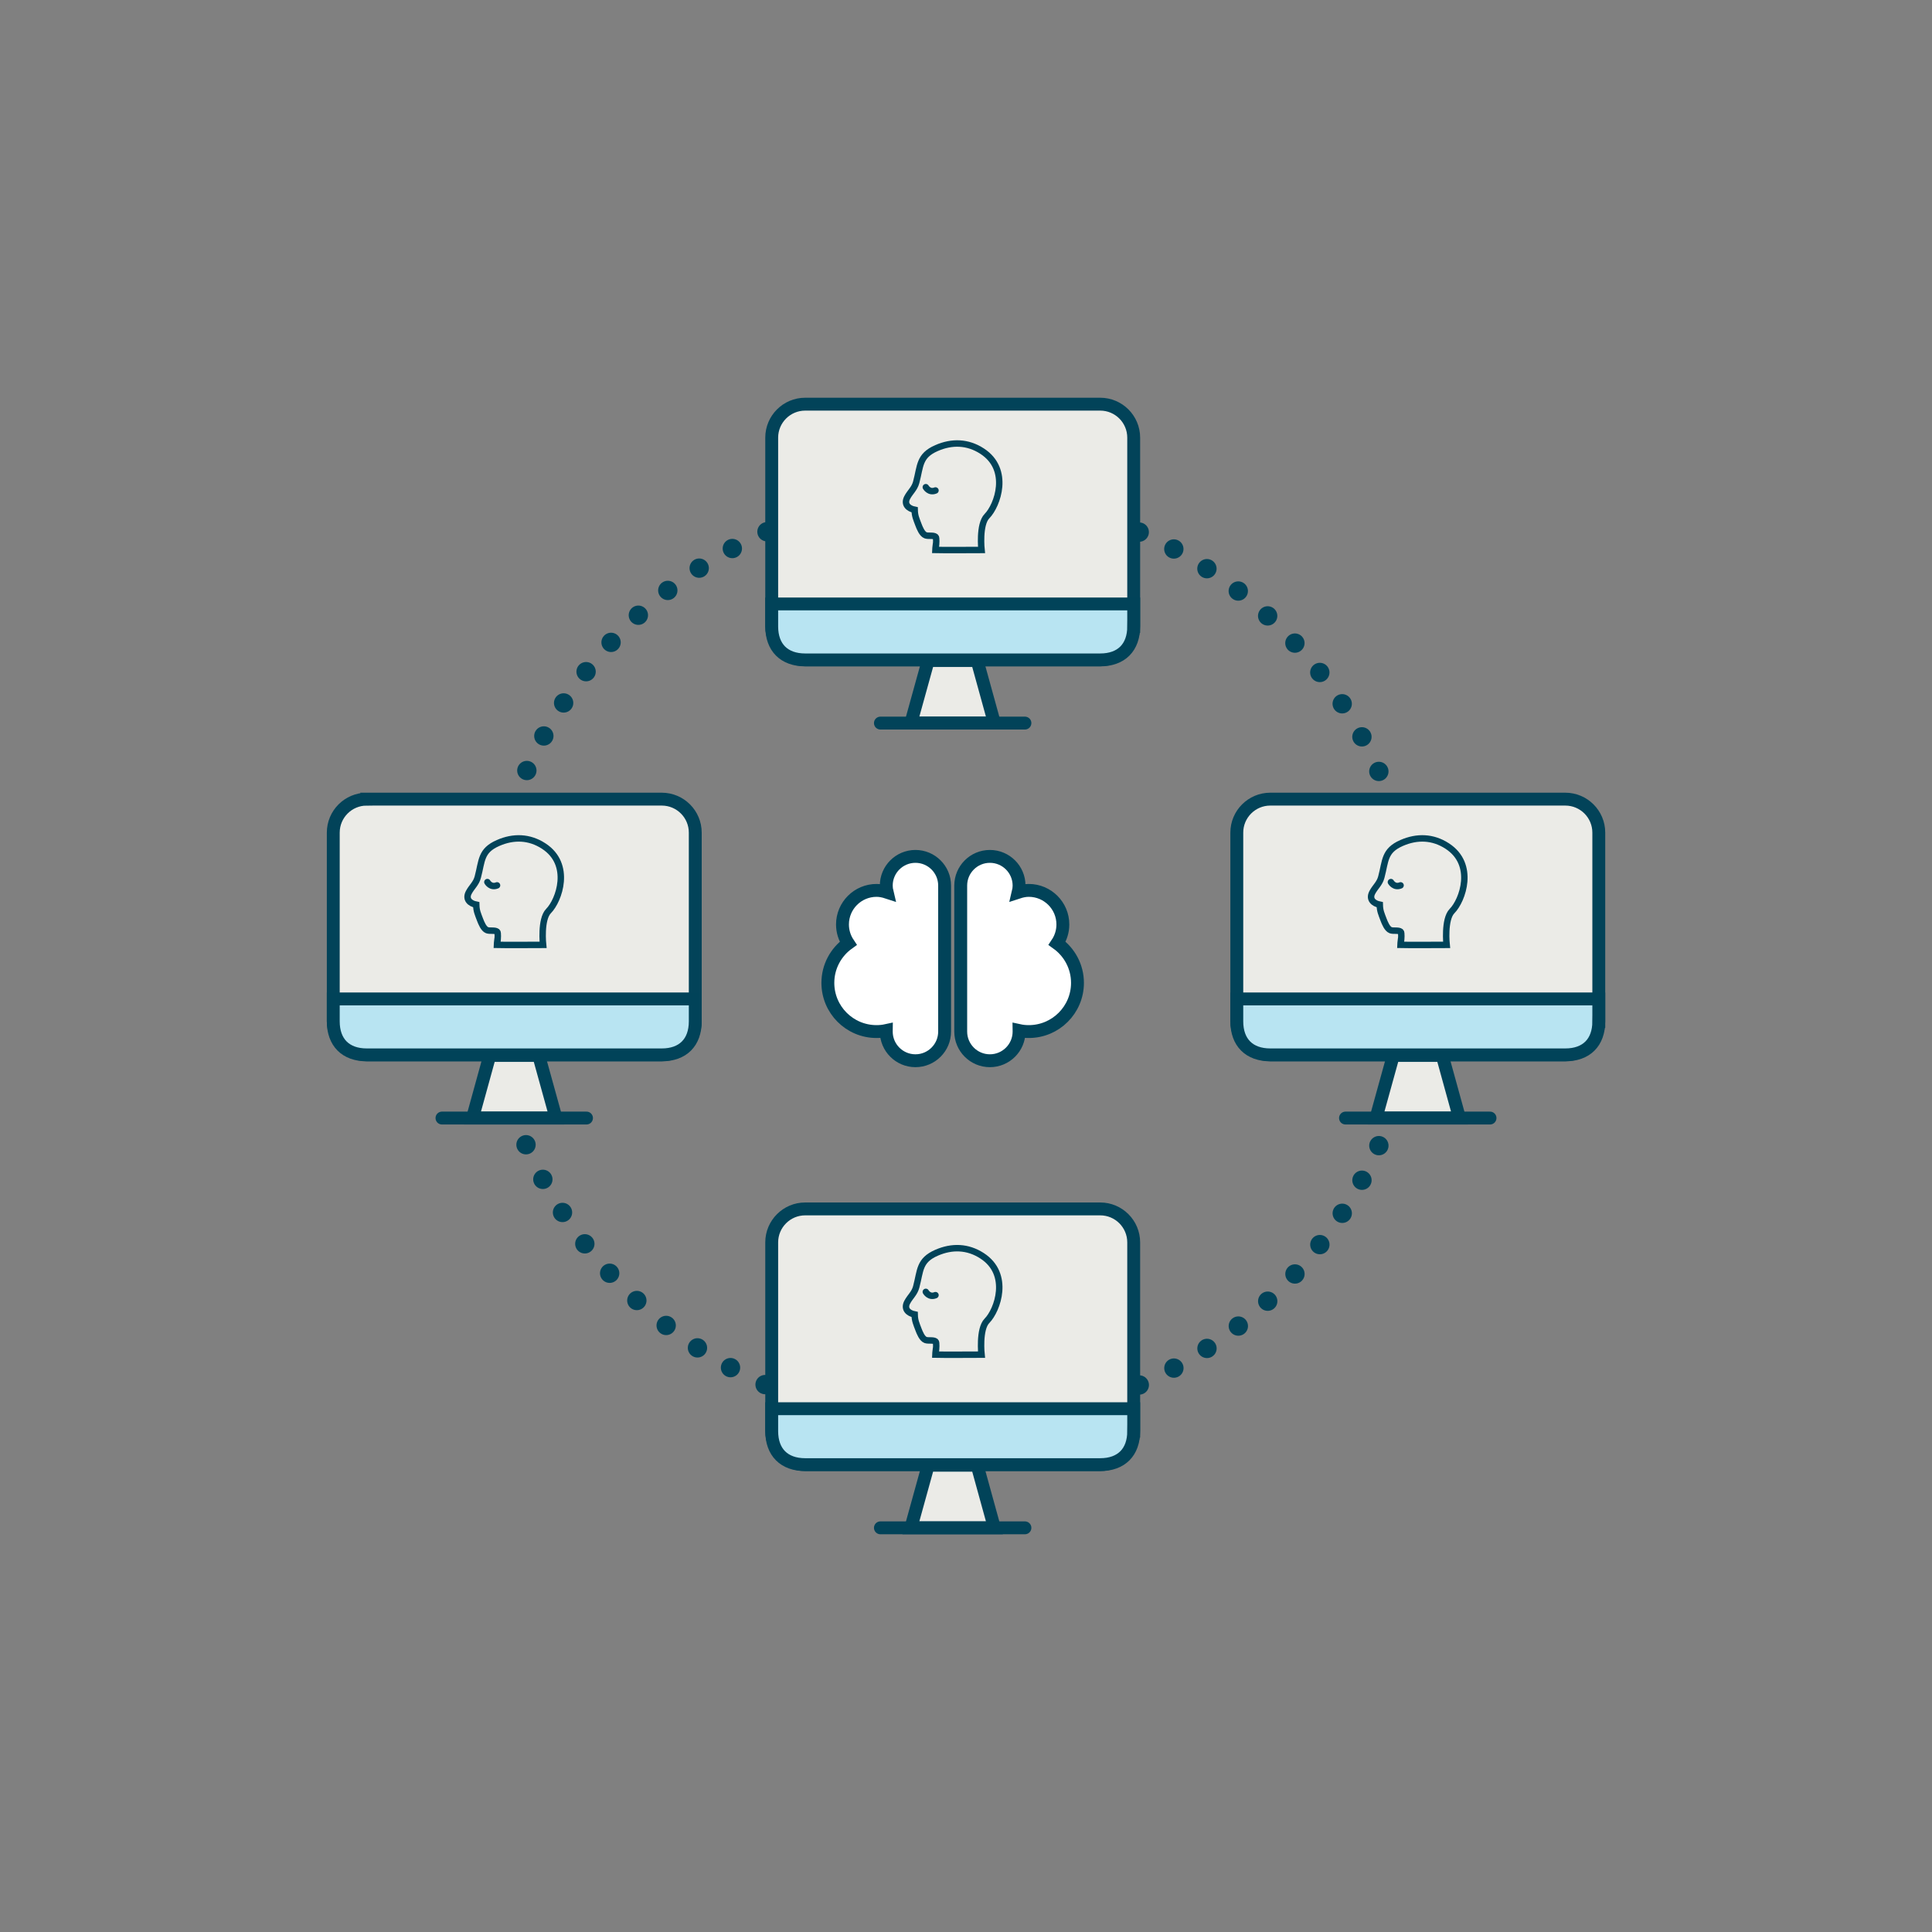 <?xml version="1.0" encoding="UTF-8"?>
<svg id="Layer_1" data-name="Layer 1" xmlns="http://www.w3.org/2000/svg" viewBox="0 0 300 300">
  <rect x="0" y="0" width="300" height="300" fill="#808080" stroke="none"/>
  <defs>
    <style>
      .cls-1, .cls-2, .cls-3, .cls-4, .cls-5, .cls-6, .cls-7, .cls-8 {
        stroke-miterlimit: 10;
      }

      .cls-1, .cls-2, .cls-4, .cls-5, .cls-7, .cls-8 {
        stroke-linecap: round;
      }

      .cls-1, .cls-3, .cls-6, .cls-7 {
        fill: #ebebe7;
      }

      .cls-1, .cls-4, .cls-5, .cls-6, .cls-7 {
        stroke: #014359;
      }

      .cls-1, .cls-5, .cls-6, .cls-7 {
        fill-rule: evenodd;
      }

      .cls-2 {
        fill: none;
        stroke-dasharray: 0 0 0 5.98;
        stroke-width: 3px;
      }

      .cls-2, .cls-3, .cls-8 {
        stroke: #024359;
      }

      .cls-3, .cls-4, .cls-5, .cls-7, .cls-8 {
        stroke-width: 2px;
      }

      .cls-4 {
        fill: #fff;
      }

      .cls-5 {
        fill: #b8e4f2;
      }

      .cls-8 {
        fill: #96d8e4;
      }
    </style>
  </defs>
  <circle class="cls-2" cx="147.93" cy="148.85" r="72.28" transform="translate(-32.57 255.9) rotate(-75.85)"/>
  <g>
    <g>
      <path class="cls-3" d="M56.95,124.09h45.81c2.87,0,5.2,2.33,5.2,5.2v29.3c0,2.87-2.33,5.2-5.2,5.2H56.95c-2.87,0-5.2-2.33-5.2-5.2v-29.3c0-2.87,2.33-5.2,5.2-5.2Z"/>
      <path class="cls-5" d="M107.96,158.6c0,3.28-1.93,5.2-5.2,5.2H56.95c-3.28,0-5.2-1.93-5.2-5.2v-3.49h56.21v3.49Z"/>
      <polygon class="cls-7" points="86.34 173.61 83.65 163.89 76.05 163.89 73.37 173.61 86.34 173.61"/>
      <line class="cls-8" x1="68.63" y1="173.61" x2="91.07" y2="173.61"/>
    </g>
    <g>
      <path class="cls-6" d="M77.25,146.14c.03-.25,.12-1.32-.05-1.46-.35-.28-1.14-.08-1.56-.24-.54-.2-.91-1.13-1.1-1.63-.34-.91-.57-1.36-.59-2.33-.98-.19-1.71-.85-1.16-1.9,.47-.89,1.13-1.36,1.4-2.38,.68-2.54,.43-4.11,3.15-5.3,2.39-1.05,4.85-.98,7.08,.47,4.41,2.86,2.38,8.45,.76,10.09-1.28,1.29-.85,5.26-.85,5.26,0,0-6.18,.03-7.18,0,0-.16,.06-.37,.08-.58Z"/>
      <path class="cls-1" d="M75.68,136.97s.51,.92,1.5,.51"/>
    </g>
  </g>
  <g>
    <g>
      <path class="cls-3" d="M125.03,187.72h45.81c2.87,0,5.2,2.33,5.2,5.2v29.3c0,2.87-2.33,5.2-5.2,5.2h-45.81c-2.87,0-5.2-2.33-5.2-5.2v-29.3c0-2.87,2.33-5.2,5.2-5.2Z"/>
      <path class="cls-5" d="M176.04,222.23c0,3.28-1.93,5.2-5.2,5.2h-45.81c-3.28,0-5.2-1.93-5.2-5.2v-3.49h56.21v3.49Z"/>
      <polygon class="cls-7" points="154.41 237.24 151.73 227.52 144.13 227.52 141.44 237.24 154.41 237.24"/>
      <line class="cls-8" x1="136.71" y1="237.24" x2="159.15" y2="237.24"/>
    </g>
    <g>
      <path class="cls-6" d="M145.33,209.77c.03-.25,.12-1.32-.05-1.46-.35-.28-1.14-.08-1.56-.24-.54-.2-.91-1.13-1.1-1.63-.34-.91-.57-1.36-.59-2.33-.98-.19-1.71-.85-1.16-1.9,.47-.89,1.13-1.36,1.4-2.38,.68-2.54,.43-4.11,3.15-5.3,2.39-1.05,4.85-.98,7.08,.47,4.41,2.86,2.38,8.45,.76,10.09-1.28,1.29-.85,5.26-.85,5.26,0,0-6.18,.03-7.18,0,0-.16,.06-.37,.08-.58Z"/>
      <path class="cls-1" d="M143.76,200.6s.51,.92,1.5,.51"/>
    </g>
  </g>
  <g>
    <g>
      <path class="cls-3" d="M197.25,124.09h45.81c2.87,0,5.2,2.33,5.2,5.2v29.3c0,2.87-2.33,5.2-5.2,5.2h-45.81c-2.87,0-5.2-2.33-5.2-5.2v-29.3c0-2.87,2.33-5.2,5.2-5.2Z"/>
      <path class="cls-5" d="M248.26,158.6c0,3.28-1.93,5.2-5.2,5.2h-45.81c-3.28,0-5.2-1.93-5.2-5.2v-3.49h56.21v3.49Z"/>
      <polygon class="cls-7" points="226.63 173.61 223.95 163.89 216.35 163.89 213.66 173.61 226.63 173.61"/>
      <line class="cls-8" x1="208.93" y1="173.61" x2="231.37" y2="173.61"/>
    </g>
    <g>
      <path class="cls-6" d="M217.55,146.14c.03-.25,.12-1.32-.05-1.46-.35-.28-1.14-.08-1.56-.24-.54-.2-.91-1.13-1.1-1.63-.34-.91-.57-1.36-.59-2.33-.98-.19-1.71-.85-1.16-1.9,.47-.89,1.13-1.36,1.4-2.38,.68-2.54,.43-4.11,3.15-5.3,2.39-1.05,4.85-.98,7.08,.47,4.41,2.86,2.38,8.45,.76,10.09-1.28,1.29-.85,5.26-.85,5.26,0,0-6.18,.03-7.18,0,0-.16,.06-.37,.08-.58Z"/>
      <path class="cls-1" d="M215.98,136.97s.51,.92,1.5,.51"/>
    </g>
  </g>
  <g>
    <g>
      <path class="cls-3" d="M125.03,62.76h45.81c2.87,0,5.2,2.33,5.2,5.2v29.3c0,2.87-2.33,5.2-5.2,5.2h-45.81c-2.87,0-5.2-2.33-5.2-5.2v-29.3c0-2.87,2.33-5.2,5.2-5.2Z"/>
      <path class="cls-5" d="M176.04,97.27c0,3.28-1.93,5.2-5.2,5.2h-45.81c-3.28,0-5.2-1.93-5.2-5.2v-3.49h56.21v3.49Z"/>
      <polygon class="cls-7" points="154.41 112.28 151.73 102.57 144.13 102.57 141.44 112.28 154.41 112.28"/>
      <line class="cls-8" x1="136.71" y1="112.28" x2="159.15" y2="112.28"/>
    </g>
    <g>
      <path class="cls-6" d="M145.33,84.82c.03-.25,.12-1.32-.05-1.46-.35-.28-1.14-.08-1.56-.24-.54-.2-.91-1.13-1.1-1.63-.34-.91-.57-1.36-.59-2.33-.98-.19-1.71-.85-1.16-1.9,.47-.89,1.13-1.36,1.4-2.38,.68-2.54,.43-4.11,3.15-5.3,2.39-1.05,4.85-.98,7.08,.47,4.41,2.86,2.38,8.45,.76,10.09-1.28,1.29-.85,5.26-.85,5.26,0,0-6.18,.03-7.18,0,0-.16,.06-.37,.08-.58Z"/>
      <path class="cls-1" d="M143.76,75.65s.51,.92,1.5,.51"/>
    </g>
  </g>
  <g>
    <path class="cls-4" d="M142.15,132.98c-2.5,0-4.53,2.03-4.53,4.53,0,.36,.05,.71,.13,1.04-.52-.17-1.07-.29-1.64-.29-2.92,0-5.29,2.37-5.29,5.29,0,1.09,.33,2.09,.89,2.93-1.91,1.37-3.16,3.61-3.16,6.14,0,4.17,3.38,7.56,7.56,7.56,.52,0,1.03-.05,1.53-.16,0,.05-.02,.1-.02,.16,0,2.5,2.03,4.53,4.53,4.53s4.53-2.03,4.53-4.53v-22.67c0-2.5-2.03-4.53-4.53-4.53"/>
    <path class="cls-4" d="M153.71,132.98c2.5,0,4.53,2.03,4.53,4.53,0,.36-.05,.71-.13,1.04,.52-.17,1.07-.29,1.64-.29,2.92,0,5.29,2.37,5.29,5.29,0,1.09-.33,2.09-.89,2.93,1.91,1.37,3.16,3.61,3.16,6.14,0,4.17-3.38,7.56-7.56,7.56-.52,0-1.03-.05-1.53-.16,0,.05,.02,.1,.02,.16,0,2.5-2.03,4.53-4.53,4.53s-4.53-2.03-4.53-4.53v-22.67c0-2.5,2.03-4.53,4.53-4.53"/>
  </g>
</svg>
